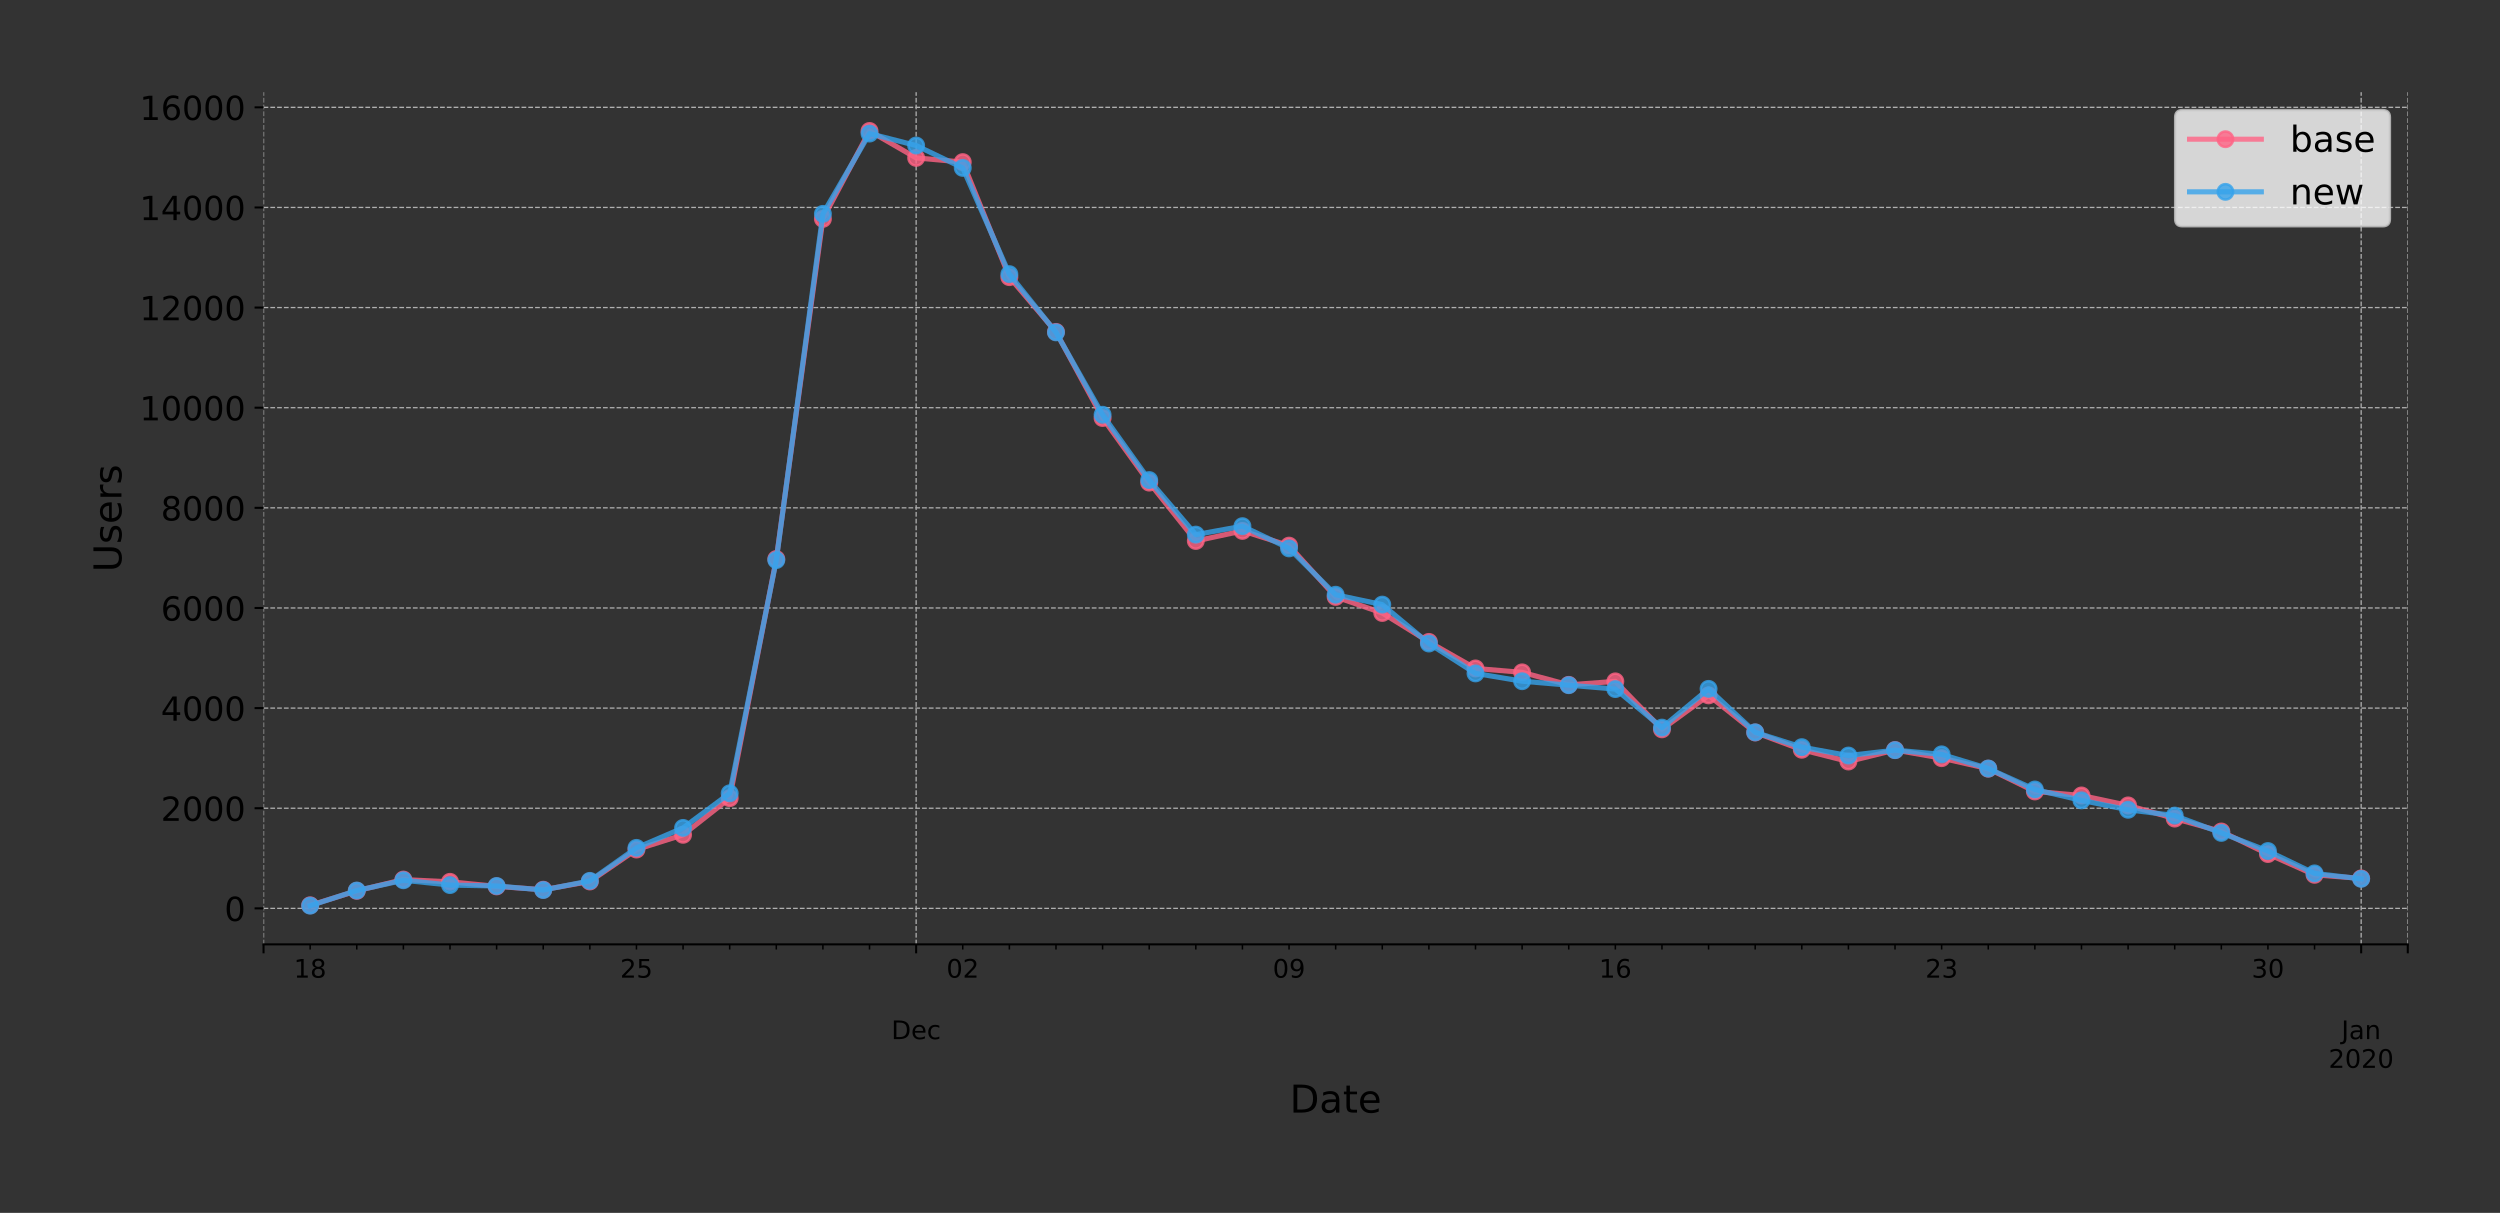 <?xml version="1.0" encoding="utf-8" standalone="no"?>
<!DOCTYPE svg PUBLIC "-//W3C//DTD SVG 1.1//EN"
  "http://www.w3.org/Graphics/SVG/1.1/DTD/svg11.dtd">
<!-- Created with matplotlib (https://matplotlib.org/) -->
<svg height="473.429pt" version="1.1" viewBox="0 0 975.873 473.429" width="975.873pt" xmlns="http://www.w3.org/2000/svg" xmlns:xlink="http://www.w3.org/1999/xlink">
 <rect x="0" y="0" width="975.873" height="473.429" fill="#333333" stroke="none"/>
 <defs>
  <style type="text/css">
*{stroke-linecap:butt;stroke-linejoin:round;}
  </style>
 </defs>
 <g id="figure_1">
  <g id="patch_1">
   <path d="M 0 473.429 
L 975.873 473.429 
L 975.873 0 
L 0 0 
z
" style="fill:none;"/>
  </g>
  <g id="axes_1">
   <g id="patch_2">
    <path d="M 102.873 368.64 
L 939.873 368.64 
L 939.873 36 
L 102.873 36 
z
" style="fill:none;"/>
   </g>
   <g id="matplotlib.axis_1">
    <g id="xtick_1">
     <g id="line2d_1">
      <path clip-path="url(#pee2d0040e1)" d="M 102.873 368.64 
L 102.873 36 
" style="fill:none;stroke:#b0b0b0;stroke-dasharray:1.85,0.8;stroke-dashoffset:0;stroke-width:0.5;"/>
     </g>
     <g id="line2d_2">
      <defs>
       <path d="M 0 0 
L 0 3.5 
" id="m2ffc78a6c5" style="stroke:#000000;stroke-width:0.8;"/>
      </defs>
      <g>
       <use style="stroke:#000000;stroke-width:0.8;" x="102.873" xlink:href="#m2ffc78a6c5" y="368.64"/>
      </g>
     </g>
    </g>
    <g id="xtick_2">
     <g id="line2d_3">
      <path clip-path="url(#pee2d0040e1)" d="M 357.613 368.64 
L 357.613 36 
" style="fill:none;stroke:#b0b0b0;stroke-dasharray:1.85,0.8;stroke-dashoffset:0;stroke-width:0.5;"/>
     </g>
     <g id="line2d_4">
      <g>
       <use style="stroke:#000000;stroke-width:0.8;" x="357.613" xlink:href="#m2ffc78a6c5" y="368.64"/>
      </g>
     </g>
     <g id="text_1">
      <!--  -->
      <g transform="translate(357.613 383.238)scale(0.1 -0.1)"/>
      <!--  -->
      <g transform="translate(357.613 394.436)scale(0.1 -0.1)"/>
      <!-- Dec -->
      <defs>
       <path d="M 19.672 64.797 
L 19.672 8.109 
L 31.594 8.109 
Q 46.688 8.109 53.688 14.938 
Q 60.688 21.781 60.688 36.531 
Q 60.688 51.172 53.688 57.984 
Q 46.688 64.797 31.594 64.797 
z
M 9.812 72.906 
L 30.078 72.906 
Q 51.266 72.906 61.172 64.094 
Q 71.094 55.281 71.094 36.531 
Q 71.094 17.672 61.125 8.828 
Q 51.172 0 30.078 0 
L 9.812 0 
z
" id="DejaVuSans-68"/>
       <path d="M 56.203 29.594 
L 56.203 25.203 
L 14.891 25.203 
Q 15.484 15.922 20.484 11.062 
Q 25.484 6.203 34.422 6.203 
Q 39.594 6.203 44.453 7.469 
Q 49.312 8.734 54.109 11.281 
L 54.109 2.781 
Q 49.266 0.734 44.188 -0.344 
Q 39.109 -1.422 33.891 -1.422 
Q 20.797 -1.422 13.156 6.188 
Q 5.516 13.812 5.516 26.812 
Q 5.516 40.234 12.766 48.109 
Q 20.016 56 32.328 56 
Q 43.359 56 49.781 48.891 
Q 56.203 41.797 56.203 29.594 
z
M 47.219 32.234 
Q 47.125 39.594 43.094 43.984 
Q 39.062 48.391 32.422 48.391 
Q 24.906 48.391 20.391 44.141 
Q 15.875 39.891 15.188 32.172 
z
" id="DejaVuSans-101"/>
       <path d="M 48.781 52.594 
L 48.781 44.188 
Q 44.969 46.297 41.141 47.344 
Q 37.312 48.391 33.406 48.391 
Q 24.656 48.391 19.812 42.844 
Q 14.984 37.312 14.984 27.297 
Q 14.984 17.281 19.812 11.734 
Q 24.656 6.203 33.406 6.203 
Q 37.312 6.203 41.141 7.25 
Q 44.969 8.297 48.781 10.406 
L 48.781 2.094 
Q 45.016 0.344 40.984 -0.531 
Q 36.969 -1.422 32.422 -1.422 
Q 20.062 -1.422 12.781 6.344 
Q 5.516 14.109 5.516 27.297 
Q 5.516 40.672 12.859 48.328 
Q 20.219 56 33.016 56 
Q 37.156 56 41.109 55.141 
Q 45.062 54.297 48.781 52.594 
z
" id="DejaVuSans-99"/>
      </defs>
      <g transform="translate(347.937 405.634)scale(0.1 -0.1)">
       <use xlink:href="#DejaVuSans-68"/>
       <use x="77.002" xlink:href="#DejaVuSans-101"/>
       <use x="138.525" xlink:href="#DejaVuSans-99"/>
      </g>
     </g>
    </g>
    <g id="xtick_3">
     <g id="line2d_5">
      <path clip-path="url(#pee2d0040e1)" d="M 921.678 368.64 
L 921.678 36 
" style="fill:none;stroke:#b0b0b0;stroke-dasharray:1.85,0.8;stroke-dashoffset:0;stroke-width:0.5;"/>
     </g>
     <g id="line2d_6">
      <g>
       <use style="stroke:#000000;stroke-width:0.8;" x="921.678" xlink:href="#m2ffc78a6c5" y="368.64"/>
      </g>
     </g>
     <g id="text_2">
      <!--  -->
      <g transform="translate(921.678 383.238)scale(0.1 -0.1)"/>
      <!--  -->
      <g transform="translate(921.678 394.436)scale(0.1 -0.1)"/>
      <!-- Jan -->
      <defs>
       <path d="M 9.812 72.906 
L 19.672 72.906 
L 19.672 5.078 
Q 19.672 -8.109 14.672 -14.062 
Q 9.672 -20.016 -1.422 -20.016 
L -5.172 -20.016 
L -5.172 -11.719 
L -2.094 -11.719 
Q 4.438 -11.719 7.125 -8.047 
Q 9.812 -4.391 9.812 5.078 
z
" id="DejaVuSans-74"/>
       <path d="M 34.281 27.484 
Q 23.391 27.484 19.188 25 
Q 14.984 22.516 14.984 16.5 
Q 14.984 11.719 18.141 8.906 
Q 21.297 6.109 26.703 6.109 
Q 34.188 6.109 38.703 11.406 
Q 43.219 16.703 43.219 25.484 
L 43.219 27.484 
z
M 52.203 31.203 
L 52.203 0 
L 43.219 0 
L 43.219 8.297 
Q 40.141 3.328 35.547 0.953 
Q 30.953 -1.422 24.312 -1.422 
Q 15.922 -1.422 10.953 3.297 
Q 6 8.016 6 15.922 
Q 6 25.141 12.172 29.828 
Q 18.359 34.516 30.609 34.516 
L 43.219 34.516 
L 43.219 35.406 
Q 43.219 41.609 39.141 45 
Q 35.062 48.391 27.688 48.391 
Q 23 48.391 18.547 47.266 
Q 14.109 46.141 10.016 43.891 
L 10.016 52.203 
Q 14.938 54.109 19.578 55.047 
Q 24.219 56 28.609 56 
Q 40.484 56 46.344 49.844 
Q 52.203 43.703 52.203 31.203 
z
" id="DejaVuSans-97"/>
       <path d="M 54.891 33.016 
L 54.891 0 
L 45.906 0 
L 45.906 32.719 
Q 45.906 40.484 42.875 44.328 
Q 39.844 48.188 33.797 48.188 
Q 26.516 48.188 22.312 43.547 
Q 18.109 38.922 18.109 30.906 
L 18.109 0 
L 9.078 0 
L 9.078 54.688 
L 18.109 54.688 
L 18.109 46.188 
Q 21.344 51.125 25.703 53.562 
Q 30.078 56 35.797 56 
Q 45.219 56 50.047 50.172 
Q 54.891 44.344 54.891 33.016 
z
" id="DejaVuSans-110"/>
      </defs>
      <g transform="translate(913.97 405.634)scale(0.1 -0.1)">
       <use xlink:href="#DejaVuSans-74"/>
       <use x="29.492" xlink:href="#DejaVuSans-97"/>
       <use x="90.771" xlink:href="#DejaVuSans-110"/>
      </g>
      <!-- 2020 -->
      <defs>
       <path d="M 19.188 8.297 
L 53.609 8.297 
L 53.609 0 
L 7.328 0 
L 7.328 8.297 
Q 12.938 14.109 22.625 23.891 
Q 32.328 33.688 34.812 36.531 
Q 39.547 41.844 41.422 45.531 
Q 43.312 49.219 43.312 52.781 
Q 43.312 58.594 39.234 62.25 
Q 35.156 65.922 28.609 65.922 
Q 23.969 65.922 18.812 64.312 
Q 13.672 62.703 7.812 59.422 
L 7.812 69.391 
Q 13.766 71.781 18.938 73 
Q 24.125 74.219 28.422 74.219 
Q 39.75 74.219 46.484 68.547 
Q 53.219 62.891 53.219 53.422 
Q 53.219 48.922 51.531 44.891 
Q 49.859 40.875 45.406 35.406 
Q 44.188 33.984 37.641 27.219 
Q 31.109 20.453 19.188 8.297 
z
" id="DejaVuSans-50"/>
       <path d="M 31.781 66.406 
Q 24.172 66.406 20.328 58.906 
Q 16.5 51.422 16.5 36.375 
Q 16.5 21.391 20.328 13.891 
Q 24.172 6.391 31.781 6.391 
Q 39.453 6.391 43.281 13.891 
Q 47.125 21.391 47.125 36.375 
Q 47.125 51.422 43.281 58.906 
Q 39.453 66.406 31.781 66.406 
z
M 31.781 74.219 
Q 44.047 74.219 50.516 64.516 
Q 56.984 54.828 56.984 36.375 
Q 56.984 17.969 50.516 8.266 
Q 44.047 -1.422 31.781 -1.422 
Q 19.531 -1.422 13.062 8.266 
Q 6.594 17.969 6.594 36.375 
Q 6.594 54.828 13.062 64.516 
Q 19.531 74.219 31.781 74.219 
z
" id="DejaVuSans-48"/>
      </defs>
      <g transform="translate(908.953 416.832)scale(0.1 -0.1)">
       <use xlink:href="#DejaVuSans-50"/>
       <use x="63.623" xlink:href="#DejaVuSans-48"/>
       <use x="127.246" xlink:href="#DejaVuSans-50"/>
       <use x="190.869" xlink:href="#DejaVuSans-48"/>
      </g>
     </g>
    </g>
    <g id="xtick_4">
     <g id="line2d_7">
      <path clip-path="url(#pee2d0040e1)" d="M 939.873 368.64 
L 939.873 36 
" style="fill:none;stroke:#b0b0b0;stroke-dasharray:1.85,0.8;stroke-dashoffset:0;stroke-width:0.5;"/>
     </g>
     <g id="line2d_8">
      <g>
       <use style="stroke:#000000;stroke-width:0.8;" x="939.873" xlink:href="#m2ffc78a6c5" y="368.64"/>
      </g>
     </g>
    </g>
    <g id="xtick_5">
     <g id="line2d_9">
      <defs>
       <path d="M 0 0 
L 0 2 
" id="me18c925497" style="stroke:#000000;stroke-width:0.6;"/>
      </defs>
      <g>
       <use style="stroke:#000000;stroke-width:0.6;" x="121.069" xlink:href="#me18c925497" y="368.64"/>
      </g>
     </g>
     <g id="text_3">
      <!-- 18 -->
      <defs>
       <path d="M 12.406 8.297 
L 28.516 8.297 
L 28.516 63.922 
L 10.984 60.406 
L 10.984 69.391 
L 28.422 72.906 
L 38.281 72.906 
L 38.281 8.297 
L 54.391 8.297 
L 54.391 0 
L 12.406 0 
z
" id="DejaVuSans-49"/>
       <path d="M 31.781 34.625 
Q 24.75 34.625 20.719 30.859 
Q 16.703 27.094 16.703 20.516 
Q 16.703 13.922 20.719 10.156 
Q 24.75 6.391 31.781 6.391 
Q 38.812 6.391 42.859 10.172 
Q 46.922 13.969 46.922 20.516 
Q 46.922 27.094 42.891 30.859 
Q 38.875 34.625 31.781 34.625 
z
M 21.922 38.812 
Q 15.578 40.375 12.031 44.719 
Q 8.5 49.078 8.5 55.328 
Q 8.5 64.062 14.719 69.141 
Q 20.953 74.219 31.781 74.219 
Q 42.672 74.219 48.875 69.141 
Q 55.078 64.062 55.078 55.328 
Q 55.078 49.078 51.531 44.719 
Q 48 40.375 41.703 38.812 
Q 48.828 37.156 52.797 32.312 
Q 56.781 27.484 56.781 20.516 
Q 56.781 9.906 50.312 4.234 
Q 43.844 -1.422 31.781 -1.422 
Q 19.734 -1.422 13.25 4.234 
Q 6.781 9.906 6.781 20.516 
Q 6.781 27.484 10.781 32.312 
Q 14.797 37.156 21.922 38.812 
z
M 18.312 54.391 
Q 18.312 48.734 21.844 45.562 
Q 25.391 42.391 31.781 42.391 
Q 38.141 42.391 41.719 45.562 
Q 45.312 48.734 45.312 54.391 
Q 45.312 60.062 41.719 63.234 
Q 38.141 66.406 31.781 66.406 
Q 25.391 66.406 21.844 63.234 
Q 18.312 60.062 18.312 54.391 
z
" id="DejaVuSans-56"/>
      </defs>
      <g transform="translate(114.707 381.638)scale(0.1 -0.1)">
       <use xlink:href="#DejaVuSans-49"/>
       <use x="63.623" xlink:href="#DejaVuSans-56"/>
      </g>
     </g>
    </g>
    <g id="xtick_6">
     <g id="line2d_10">
      <g>
       <use style="stroke:#000000;stroke-width:0.6;" x="139.265" xlink:href="#me18c925497" y="368.64"/>
      </g>
     </g>
    </g>
    <g id="xtick_7">
     <g id="line2d_11">
      <g>
       <use style="stroke:#000000;stroke-width:0.6;" x="157.46" xlink:href="#me18c925497" y="368.64"/>
      </g>
     </g>
    </g>
    <g id="xtick_8">
     <g id="line2d_12">
      <g>
       <use style="stroke:#000000;stroke-width:0.6;" x="175.656" xlink:href="#me18c925497" y="368.64"/>
      </g>
     </g>
    </g>
    <g id="xtick_9">
     <g id="line2d_13">
      <g>
       <use style="stroke:#000000;stroke-width:0.6;" x="193.852" xlink:href="#me18c925497" y="368.64"/>
      </g>
     </g>
    </g>
    <g id="xtick_10">
     <g id="line2d_14">
      <g>
       <use style="stroke:#000000;stroke-width:0.6;" x="212.047" xlink:href="#me18c925497" y="368.64"/>
      </g>
     </g>
    </g>
    <g id="xtick_11">
     <g id="line2d_15">
      <g>
       <use style="stroke:#000000;stroke-width:0.6;" x="230.243" xlink:href="#me18c925497" y="368.64"/>
      </g>
     </g>
    </g>
    <g id="xtick_12">
     <g id="line2d_16">
      <g>
       <use style="stroke:#000000;stroke-width:0.6;" x="248.439" xlink:href="#me18c925497" y="368.64"/>
      </g>
     </g>
     <g id="text_4">
      <!-- 25 -->
      <defs>
       <path d="M 10.797 72.906 
L 49.516 72.906 
L 49.516 64.594 
L 19.828 64.594 
L 19.828 46.734 
Q 21.969 47.469 24.109 47.828 
Q 26.266 48.188 28.422 48.188 
Q 40.625 48.188 47.75 41.5 
Q 54.891 34.812 54.891 23.391 
Q 54.891 11.625 47.562 5.094 
Q 40.234 -1.422 26.906 -1.422 
Q 22.312 -1.422 17.547 -0.641 
Q 12.797 0.141 7.719 1.703 
L 7.719 11.625 
Q 12.109 9.234 16.797 8.062 
Q 21.484 6.891 26.703 6.891 
Q 35.156 6.891 40.078 11.328 
Q 45.016 15.766 45.016 23.391 
Q 45.016 31 40.078 35.438 
Q 35.156 39.891 26.703 39.891 
Q 22.75 39.891 18.812 39.016 
Q 14.891 38.141 10.797 36.281 
z
" id="DejaVuSans-53"/>
      </defs>
      <g transform="translate(242.076 381.638)scale(0.1 -0.1)">
       <use xlink:href="#DejaVuSans-50"/>
       <use x="63.623" xlink:href="#DejaVuSans-53"/>
      </g>
     </g>
    </g>
    <g id="xtick_13">
     <g id="line2d_17">
      <g>
       <use style="stroke:#000000;stroke-width:0.6;" x="266.634" xlink:href="#me18c925497" y="368.64"/>
      </g>
     </g>
    </g>
    <g id="xtick_14">
     <g id="line2d_18">
      <g>
       <use style="stroke:#000000;stroke-width:0.6;" x="284.83" xlink:href="#me18c925497" y="368.64"/>
      </g>
     </g>
    </g>
    <g id="xtick_15">
     <g id="line2d_19">
      <g>
       <use style="stroke:#000000;stroke-width:0.6;" x="303.026" xlink:href="#me18c925497" y="368.64"/>
      </g>
     </g>
    </g>
    <g id="xtick_16">
     <g id="line2d_20">
      <g>
       <use style="stroke:#000000;stroke-width:0.6;" x="321.221" xlink:href="#me18c925497" y="368.64"/>
      </g>
     </g>
    </g>
    <g id="xtick_17">
     <g id="line2d_21">
      <g>
       <use style="stroke:#000000;stroke-width:0.6;" x="339.417" xlink:href="#me18c925497" y="368.64"/>
      </g>
     </g>
    </g>
    <g id="xtick_18">
     <g id="line2d_22">
      <g>
       <use style="stroke:#000000;stroke-width:0.6;" x="375.808" xlink:href="#me18c925497" y="368.64"/>
      </g>
     </g>
     <g id="text_5">
      <!-- 02 -->
      <g transform="translate(369.446 381.638)scale(0.1 -0.1)">
       <use xlink:href="#DejaVuSans-48"/>
       <use x="63.623" xlink:href="#DejaVuSans-50"/>
      </g>
     </g>
    </g>
    <g id="xtick_19">
     <g id="line2d_23">
      <g>
       <use style="stroke:#000000;stroke-width:0.6;" x="394.004" xlink:href="#me18c925497" y="368.64"/>
      </g>
     </g>
    </g>
    <g id="xtick_20">
     <g id="line2d_24">
      <g>
       <use style="stroke:#000000;stroke-width:0.6;" x="412.2" xlink:href="#me18c925497" y="368.64"/>
      </g>
     </g>
    </g>
    <g id="xtick_21">
     <g id="line2d_25">
      <g>
       <use style="stroke:#000000;stroke-width:0.6;" x="430.395" xlink:href="#me18c925497" y="368.64"/>
      </g>
     </g>
    </g>
    <g id="xtick_22">
     <g id="line2d_26">
      <g>
       <use style="stroke:#000000;stroke-width:0.6;" x="448.591" xlink:href="#me18c925497" y="368.64"/>
      </g>
     </g>
    </g>
    <g id="xtick_23">
     <g id="line2d_27">
      <g>
       <use style="stroke:#000000;stroke-width:0.6;" x="466.786" xlink:href="#me18c925497" y="368.64"/>
      </g>
     </g>
    </g>
    <g id="xtick_24">
     <g id="line2d_28">
      <g>
       <use style="stroke:#000000;stroke-width:0.6;" x="484.982" xlink:href="#me18c925497" y="368.64"/>
      </g>
     </g>
    </g>
    <g id="xtick_25">
     <g id="line2d_29">
      <g>
       <use style="stroke:#000000;stroke-width:0.6;" x="503.178" xlink:href="#me18c925497" y="368.64"/>
      </g>
     </g>
     <g id="text_6">
      <!-- 09 -->
      <defs>
       <path d="M 10.984 1.516 
L 10.984 10.5 
Q 14.703 8.734 18.5 7.812 
Q 22.312 6.891 25.984 6.891 
Q 35.75 6.891 40.891 13.453 
Q 46.047 20.016 46.781 33.406 
Q 43.953 29.203 39.594 26.953 
Q 35.25 24.703 29.984 24.703 
Q 19.047 24.703 12.672 31.312 
Q 6.297 37.938 6.297 49.422 
Q 6.297 60.641 12.938 67.422 
Q 19.578 74.219 30.609 74.219 
Q 43.266 74.219 49.922 64.516 
Q 56.594 54.828 56.594 36.375 
Q 56.594 19.141 48.406 8.859 
Q 40.234 -1.422 26.422 -1.422 
Q 22.703 -1.422 18.891 -0.688 
Q 15.094 0.047 10.984 1.516 
z
M 30.609 32.422 
Q 37.25 32.422 41.125 36.953 
Q 45.016 41.5 45.016 49.422 
Q 45.016 57.281 41.125 61.844 
Q 37.25 66.406 30.609 66.406 
Q 23.969 66.406 20.094 61.844 
Q 16.219 57.281 16.219 49.422 
Q 16.219 41.5 20.094 36.953 
Q 23.969 32.422 30.609 32.422 
z
" id="DejaVuSans-57"/>
      </defs>
      <g transform="translate(496.815 381.638)scale(0.1 -0.1)">
       <use xlink:href="#DejaVuSans-48"/>
       <use x="63.623" xlink:href="#DejaVuSans-57"/>
      </g>
     </g>
    </g>
    <g id="xtick_26">
     <g id="line2d_30">
      <g>
       <use style="stroke:#000000;stroke-width:0.6;" x="521.373" xlink:href="#me18c925497" y="368.64"/>
      </g>
     </g>
    </g>
    <g id="xtick_27">
     <g id="line2d_31">
      <g>
       <use style="stroke:#000000;stroke-width:0.6;" x="539.569" xlink:href="#me18c925497" y="368.64"/>
      </g>
     </g>
    </g>
    <g id="xtick_28">
     <g id="line2d_32">
      <g>
       <use style="stroke:#000000;stroke-width:0.6;" x="557.765" xlink:href="#me18c925497" y="368.64"/>
      </g>
     </g>
    </g>
    <g id="xtick_29">
     <g id="line2d_33">
      <g>
       <use style="stroke:#000000;stroke-width:0.6;" x="575.96" xlink:href="#me18c925497" y="368.64"/>
      </g>
     </g>
    </g>
    <g id="xtick_30">
     <g id="line2d_34">
      <g>
       <use style="stroke:#000000;stroke-width:0.6;" x="594.156" xlink:href="#me18c925497" y="368.64"/>
      </g>
     </g>
    </g>
    <g id="xtick_31">
     <g id="line2d_35">
      <g>
       <use style="stroke:#000000;stroke-width:0.6;" x="612.352" xlink:href="#me18c925497" y="368.64"/>
      </g>
     </g>
    </g>
    <g id="xtick_32">
     <g id="line2d_36">
      <g>
       <use style="stroke:#000000;stroke-width:0.6;" x="630.547" xlink:href="#me18c925497" y="368.64"/>
      </g>
     </g>
     <g id="text_7">
      <!-- 16 -->
      <defs>
       <path d="M 33.016 40.375 
Q 26.375 40.375 22.484 35.828 
Q 18.609 31.297 18.609 23.391 
Q 18.609 15.531 22.484 10.953 
Q 26.375 6.391 33.016 6.391 
Q 39.656 6.391 43.531 10.953 
Q 47.406 15.531 47.406 23.391 
Q 47.406 31.297 43.531 35.828 
Q 39.656 40.375 33.016 40.375 
z
M 52.594 71.297 
L 52.594 62.312 
Q 48.875 64.062 45.094 64.984 
Q 41.312 65.922 37.594 65.922 
Q 27.828 65.922 22.672 59.328 
Q 17.531 52.734 16.797 39.406 
Q 19.672 43.656 24.016 45.922 
Q 28.375 48.188 33.594 48.188 
Q 44.578 48.188 50.953 41.516 
Q 57.328 34.859 57.328 23.391 
Q 57.328 12.156 50.688 5.359 
Q 44.047 -1.422 33.016 -1.422 
Q 20.359 -1.422 13.672 8.266 
Q 6.984 17.969 6.984 36.375 
Q 6.984 53.656 15.188 63.938 
Q 23.391 74.219 37.203 74.219 
Q 40.922 74.219 44.703 73.484 
Q 48.484 72.75 52.594 71.297 
z
" id="DejaVuSans-54"/>
      </defs>
      <g transform="translate(624.185 381.638)scale(0.1 -0.1)">
       <use xlink:href="#DejaVuSans-49"/>
       <use x="63.623" xlink:href="#DejaVuSans-54"/>
      </g>
     </g>
    </g>
    <g id="xtick_33">
     <g id="line2d_37">
      <g>
       <use style="stroke:#000000;stroke-width:0.6;" x="648.743" xlink:href="#me18c925497" y="368.64"/>
      </g>
     </g>
    </g>
    <g id="xtick_34">
     <g id="line2d_38">
      <g>
       <use style="stroke:#000000;stroke-width:0.6;" x="666.939" xlink:href="#me18c925497" y="368.64"/>
      </g>
     </g>
    </g>
    <g id="xtick_35">
     <g id="line2d_39">
      <g>
       <use style="stroke:#000000;stroke-width:0.6;" x="685.134" xlink:href="#me18c925497" y="368.64"/>
      </g>
     </g>
    </g>
    <g id="xtick_36">
     <g id="line2d_40">
      <g>
       <use style="stroke:#000000;stroke-width:0.6;" x="703.33" xlink:href="#me18c925497" y="368.64"/>
      </g>
     </g>
    </g>
    <g id="xtick_37">
     <g id="line2d_41">
      <g>
       <use style="stroke:#000000;stroke-width:0.6;" x="721.526" xlink:href="#me18c925497" y="368.64"/>
      </g>
     </g>
    </g>
    <g id="xtick_38">
     <g id="line2d_42">
      <g>
       <use style="stroke:#000000;stroke-width:0.6;" x="739.721" xlink:href="#me18c925497" y="368.64"/>
      </g>
     </g>
    </g>
    <g id="xtick_39">
     <g id="line2d_43">
      <g>
       <use style="stroke:#000000;stroke-width:0.6;" x="757.917" xlink:href="#me18c925497" y="368.64"/>
      </g>
     </g>
     <g id="text_8">
      <!-- 23 -->
      <defs>
       <path d="M 40.578 39.312 
Q 47.656 37.797 51.625 33 
Q 55.609 28.219 55.609 21.188 
Q 55.609 10.406 48.188 4.484 
Q 40.766 -1.422 27.094 -1.422 
Q 22.516 -1.422 17.656 -0.516 
Q 12.797 0.391 7.625 2.203 
L 7.625 11.719 
Q 11.719 9.328 16.594 8.109 
Q 21.484 6.891 26.812 6.891 
Q 36.078 6.891 40.938 10.547 
Q 45.797 14.203 45.797 21.188 
Q 45.797 27.641 41.281 31.266 
Q 36.766 34.906 28.719 34.906 
L 20.219 34.906 
L 20.219 43.016 
L 29.109 43.016 
Q 36.375 43.016 40.234 45.922 
Q 44.094 48.828 44.094 54.297 
Q 44.094 59.906 40.109 62.906 
Q 36.141 65.922 28.719 65.922 
Q 24.656 65.922 20.016 65.031 
Q 15.375 64.156 9.812 62.312 
L 9.812 71.094 
Q 15.438 72.656 20.344 73.438 
Q 25.25 74.219 29.594 74.219 
Q 40.828 74.219 47.359 69.109 
Q 53.906 64.016 53.906 55.328 
Q 53.906 49.266 50.438 45.094 
Q 46.969 40.922 40.578 39.312 
z
" id="DejaVuSans-51"/>
      </defs>
      <g transform="translate(751.554 381.638)scale(0.1 -0.1)">
       <use xlink:href="#DejaVuSans-50"/>
       <use x="63.623" xlink:href="#DejaVuSans-51"/>
      </g>
     </g>
    </g>
    <g id="xtick_40">
     <g id="line2d_44">
      <g>
       <use style="stroke:#000000;stroke-width:0.6;" x="776.113" xlink:href="#me18c925497" y="368.64"/>
      </g>
     </g>
    </g>
    <g id="xtick_41">
     <g id="line2d_45">
      <g>
       <use style="stroke:#000000;stroke-width:0.6;" x="794.308" xlink:href="#me18c925497" y="368.64"/>
      </g>
     </g>
    </g>
    <g id="xtick_42">
     <g id="line2d_46">
      <g>
       <use style="stroke:#000000;stroke-width:0.6;" x="812.504" xlink:href="#me18c925497" y="368.64"/>
      </g>
     </g>
    </g>
    <g id="xtick_43">
     <g id="line2d_47">
      <g>
       <use style="stroke:#000000;stroke-width:0.6;" x="830.7" xlink:href="#me18c925497" y="368.64"/>
      </g>
     </g>
    </g>
    <g id="xtick_44">
     <g id="line2d_48">
      <g>
       <use style="stroke:#000000;stroke-width:0.6;" x="848.895" xlink:href="#me18c925497" y="368.64"/>
      </g>
     </g>
    </g>
    <g id="xtick_45">
     <g id="line2d_49">
      <g>
       <use style="stroke:#000000;stroke-width:0.6;" x="867.091" xlink:href="#me18c925497" y="368.64"/>
      </g>
     </g>
    </g>
    <g id="xtick_46">
     <g id="line2d_50">
      <g>
       <use style="stroke:#000000;stroke-width:0.6;" x="885.286" xlink:href="#me18c925497" y="368.64"/>
      </g>
     </g>
     <g id="text_9">
      <!-- 30 -->
      <g transform="translate(878.924 381.638)scale(0.1 -0.1)">
       <use xlink:href="#DejaVuSans-51"/>
       <use x="63.623" xlink:href="#DejaVuSans-48"/>
      </g>
     </g>
    </g>
    <g id="xtick_47">
     <g id="line2d_51">
      <g>
       <use style="stroke:#000000;stroke-width:0.6;" x="903.482" xlink:href="#me18c925497" y="368.64"/>
      </g>
     </g>
    </g>
    <g id="text_10">
     <!-- Date -->
     <defs>
      <path d="M 18.312 70.219 
L 18.312 54.688 
L 36.812 54.688 
L 36.812 47.703 
L 18.312 47.703 
L 18.312 18.016 
Q 18.312 11.328 20.141 9.422 
Q 21.969 7.516 27.594 7.516 
L 36.812 7.516 
L 36.812 0 
L 27.594 0 
Q 17.188 0 13.234 3.875 
Q 9.281 7.766 9.281 18.016 
L 9.281 47.703 
L 2.688 47.703 
L 2.688 54.688 
L 9.281 54.688 
L 9.281 70.219 
z
" id="DejaVuSans-116"/>
     </defs>
     <g transform="translate(503.447 434.309)scale(0.15 -0.15)">
      <use xlink:href="#DejaVuSans-68"/>
      <use x="77.002" xlink:href="#DejaVuSans-97"/>
      <use x="138.281" xlink:href="#DejaVuSans-116"/>
      <use x="177.49" xlink:href="#DejaVuSans-101"/>
     </g>
    </g>
   </g>
   <g id="matplotlib.axis_2">
    <g id="ytick_1">
     <g id="line2d_52">
      <path clip-path="url(#pee2d0040e1)" d="M 102.873 354.575 
L 939.873 354.575 
" style="fill:none;stroke:#b0b0b0;stroke-dasharray:1.85,0.8;stroke-dashoffset:0;stroke-width:0.5;"/>
     </g>
     <g id="line2d_53">
      <defs>
       <path d="M 0 0 
L -3.5 0 
" id="m5c0263be7e" style="stroke:#000000;stroke-width:0.8;"/>
      </defs>
      <g>
       <use style="stroke:#000000;stroke-width:0.8;" x="102.873" xlink:href="#m5c0263be7e" y="354.575"/>
      </g>
     </g>
     <g id="text_11">
      <!-- 0 -->
      <g transform="translate(87.602 359.514)scale(0.13 -0.13)">
       <use xlink:href="#DejaVuSans-48"/>
      </g>
     </g>
    </g>
    <g id="ytick_2">
     <g id="line2d_54">
      <path clip-path="url(#pee2d0040e1)" d="M 102.873 315.49 
L 939.873 315.49 
" style="fill:none;stroke:#b0b0b0;stroke-dasharray:1.85,0.8;stroke-dashoffset:0;stroke-width:0.5;"/>
     </g>
     <g id="line2d_55">
      <g>
       <use style="stroke:#000000;stroke-width:0.8;" x="102.873" xlink:href="#m5c0263be7e" y="315.49"/>
      </g>
     </g>
     <g id="text_12">
      <!-- 2000 -->
      <g transform="translate(62.788 320.429)scale(0.13 -0.13)">
       <use xlink:href="#DejaVuSans-50"/>
       <use x="63.623" xlink:href="#DejaVuSans-48"/>
       <use x="127.246" xlink:href="#DejaVuSans-48"/>
       <use x="190.869" xlink:href="#DejaVuSans-48"/>
      </g>
     </g>
    </g>
    <g id="ytick_3">
     <g id="line2d_56">
      <path clip-path="url(#pee2d0040e1)" d="M 102.873 276.405 
L 939.873 276.405 
" style="fill:none;stroke:#b0b0b0;stroke-dasharray:1.85,0.8;stroke-dashoffset:0;stroke-width:0.5;"/>
     </g>
     <g id="line2d_57">
      <g>
       <use style="stroke:#000000;stroke-width:0.8;" x="102.873" xlink:href="#m5c0263be7e" y="276.405"/>
      </g>
     </g>
     <g id="text_13">
      <!-- 4000 -->
      <defs>
       <path d="M 37.797 64.312 
L 12.891 25.391 
L 37.797 25.391 
z
M 35.203 72.906 
L 47.609 72.906 
L 47.609 25.391 
L 58.016 25.391 
L 58.016 17.188 
L 47.609 17.188 
L 47.609 0 
L 37.797 0 
L 37.797 17.188 
L 4.891 17.188 
L 4.891 26.703 
z
" id="DejaVuSans-52"/>
      </defs>
      <g transform="translate(62.788 281.344)scale(0.13 -0.13)">
       <use xlink:href="#DejaVuSans-52"/>
       <use x="63.623" xlink:href="#DejaVuSans-48"/>
       <use x="127.246" xlink:href="#DejaVuSans-48"/>
       <use x="190.869" xlink:href="#DejaVuSans-48"/>
      </g>
     </g>
    </g>
    <g id="ytick_4">
     <g id="line2d_58">
      <path clip-path="url(#pee2d0040e1)" d="M 102.873 237.321 
L 939.873 237.321 
" style="fill:none;stroke:#b0b0b0;stroke-dasharray:1.85,0.8;stroke-dashoffset:0;stroke-width:0.5;"/>
     </g>
     <g id="line2d_59">
      <g>
       <use style="stroke:#000000;stroke-width:0.8;" x="102.873" xlink:href="#m5c0263be7e" y="237.321"/>
      </g>
     </g>
     <g id="text_14">
      <!-- 6000 -->
      <g transform="translate(62.788 242.26)scale(0.13 -0.13)">
       <use xlink:href="#DejaVuSans-54"/>
       <use x="63.623" xlink:href="#DejaVuSans-48"/>
       <use x="127.246" xlink:href="#DejaVuSans-48"/>
       <use x="190.869" xlink:href="#DejaVuSans-48"/>
      </g>
     </g>
    </g>
    <g id="ytick_5">
     <g id="line2d_60">
      <path clip-path="url(#pee2d0040e1)" d="M 102.873 198.236 
L 939.873 198.236 
" style="fill:none;stroke:#b0b0b0;stroke-dasharray:1.85,0.8;stroke-dashoffset:0;stroke-width:0.5;"/>
     </g>
     <g id="line2d_61">
      <g>
       <use style="stroke:#000000;stroke-width:0.8;" x="102.873" xlink:href="#m5c0263be7e" y="198.236"/>
      </g>
     </g>
     <g id="text_15">
      <!-- 8000 -->
      <g transform="translate(62.788 203.175)scale(0.13 -0.13)">
       <use xlink:href="#DejaVuSans-56"/>
       <use x="63.623" xlink:href="#DejaVuSans-48"/>
       <use x="127.246" xlink:href="#DejaVuSans-48"/>
       <use x="190.869" xlink:href="#DejaVuSans-48"/>
      </g>
     </g>
    </g>
    <g id="ytick_6">
     <g id="line2d_62">
      <path clip-path="url(#pee2d0040e1)" d="M 102.873 159.151 
L 939.873 159.151 
" style="fill:none;stroke:#b0b0b0;stroke-dasharray:1.85,0.8;stroke-dashoffset:0;stroke-width:0.5;"/>
     </g>
     <g id="line2d_63">
      <g>
       <use style="stroke:#000000;stroke-width:0.8;" x="102.873" xlink:href="#m5c0263be7e" y="159.151"/>
      </g>
     </g>
     <g id="text_16">
      <!-- 10000 -->
      <g transform="translate(54.517 164.09)scale(0.13 -0.13)">
       <use xlink:href="#DejaVuSans-49"/>
       <use x="63.623" xlink:href="#DejaVuSans-48"/>
       <use x="127.246" xlink:href="#DejaVuSans-48"/>
       <use x="190.869" xlink:href="#DejaVuSans-48"/>
       <use x="254.492" xlink:href="#DejaVuSans-48"/>
      </g>
     </g>
    </g>
    <g id="ytick_7">
     <g id="line2d_64">
      <path clip-path="url(#pee2d0040e1)" d="M 102.873 120.066 
L 939.873 120.066 
" style="fill:none;stroke:#b0b0b0;stroke-dasharray:1.85,0.8;stroke-dashoffset:0;stroke-width:0.5;"/>
     </g>
     <g id="line2d_65">
      <g>
       <use style="stroke:#000000;stroke-width:0.8;" x="102.873" xlink:href="#m5c0263be7e" y="120.066"/>
      </g>
     </g>
     <g id="text_17">
      <!-- 12000 -->
      <g transform="translate(54.517 125.005)scale(0.13 -0.13)">
       <use xlink:href="#DejaVuSans-49"/>
       <use x="63.623" xlink:href="#DejaVuSans-50"/>
       <use x="127.246" xlink:href="#DejaVuSans-48"/>
       <use x="190.869" xlink:href="#DejaVuSans-48"/>
       <use x="254.492" xlink:href="#DejaVuSans-48"/>
      </g>
     </g>
    </g>
    <g id="ytick_8">
     <g id="line2d_66">
      <path clip-path="url(#pee2d0040e1)" d="M 102.873 80.981 
L 939.873 80.981 
" style="fill:none;stroke:#b0b0b0;stroke-dasharray:1.85,0.8;stroke-dashoffset:0;stroke-width:0.5;"/>
     </g>
     <g id="line2d_67">
      <g>
       <use style="stroke:#000000;stroke-width:0.8;" x="102.873" xlink:href="#m5c0263be7e" y="80.981"/>
      </g>
     </g>
     <g id="text_18">
      <!-- 14000 -->
      <g transform="translate(54.517 85.92)scale(0.13 -0.13)">
       <use xlink:href="#DejaVuSans-49"/>
       <use x="63.623" xlink:href="#DejaVuSans-52"/>
       <use x="127.246" xlink:href="#DejaVuSans-48"/>
       <use x="190.869" xlink:href="#DejaVuSans-48"/>
       <use x="254.492" xlink:href="#DejaVuSans-48"/>
      </g>
     </g>
    </g>
    <g id="ytick_9">
     <g id="line2d_68">
      <path clip-path="url(#pee2d0040e1)" d="M 102.873 41.896 
L 939.873 41.896 
" style="fill:none;stroke:#b0b0b0;stroke-dasharray:1.85,0.8;stroke-dashoffset:0;stroke-width:0.5;"/>
     </g>
     <g id="line2d_69">
      <g>
       <use style="stroke:#000000;stroke-width:0.8;" x="102.873" xlink:href="#m5c0263be7e" y="41.896"/>
      </g>
     </g>
     <g id="text_19">
      <!-- 16000 -->
      <g transform="translate(54.517 46.835)scale(0.13 -0.13)">
       <use xlink:href="#DejaVuSans-49"/>
       <use x="63.623" xlink:href="#DejaVuSans-54"/>
       <use x="127.246" xlink:href="#DejaVuSans-48"/>
       <use x="190.869" xlink:href="#DejaVuSans-48"/>
       <use x="254.492" xlink:href="#DejaVuSans-48"/>
      </g>
     </g>
    </g>
    <g id="text_20">
     <!-- Users -->
     <defs>
      <path d="M 8.688 72.906 
L 18.609 72.906 
L 18.609 28.609 
Q 18.609 16.891 22.844 11.734 
Q 27.094 6.594 36.625 6.594 
Q 46.094 6.594 50.344 11.734 
Q 54.594 16.891 54.594 28.609 
L 54.594 72.906 
L 64.5 72.906 
L 64.5 27.391 
Q 64.5 13.141 57.438 5.859 
Q 50.391 -1.422 36.625 -1.422 
Q 22.797 -1.422 15.734 5.859 
Q 8.688 13.141 8.688 27.391 
z
" id="DejaVuSans-85"/>
      <path d="M 44.281 53.078 
L 44.281 44.578 
Q 40.484 46.531 36.375 47.5 
Q 32.281 48.484 27.875 48.484 
Q 21.188 48.484 17.844 46.438 
Q 14.5 44.391 14.5 40.281 
Q 14.5 37.156 16.891 35.375 
Q 19.281 33.594 26.516 31.984 
L 29.594 31.297 
Q 39.156 29.25 43.188 25.516 
Q 47.219 21.781 47.219 15.094 
Q 47.219 7.469 41.188 3.016 
Q 35.156 -1.422 24.609 -1.422 
Q 20.219 -1.422 15.453 -0.562 
Q 10.688 0.297 5.422 2 
L 5.422 11.281 
Q 10.406 8.688 15.234 7.391 
Q 20.062 6.109 24.812 6.109 
Q 31.156 6.109 34.562 8.281 
Q 37.984 10.453 37.984 14.406 
Q 37.984 18.062 35.516 20.016 
Q 33.062 21.969 24.703 23.781 
L 21.578 24.516 
Q 13.234 26.266 9.516 29.906 
Q 5.812 33.547 5.812 39.891 
Q 5.812 47.609 11.281 51.797 
Q 16.75 56 26.812 56 
Q 31.781 56 36.172 55.266 
Q 40.578 54.547 44.281 53.078 
z
" id="DejaVuSans-115"/>
      <path d="M 41.109 46.297 
Q 39.594 47.172 37.812 47.578 
Q 36.031 48 33.891 48 
Q 26.266 48 22.188 43.047 
Q 18.109 38.094 18.109 28.812 
L 18.109 0 
L 9.078 0 
L 9.078 54.688 
L 18.109 54.688 
L 18.109 46.188 
Q 20.953 51.172 25.484 53.578 
Q 30.031 56 36.531 56 
Q 37.453 56 38.578 55.875 
Q 39.703 55.766 41.062 55.516 
z
" id="DejaVuSans-114"/>
     </defs>
     <g transform="translate(47.398 223.321)rotate(-90)scale(0.15 -0.15)">
      <use xlink:href="#DejaVuSans-85"/>
      <use x="73.193" xlink:href="#DejaVuSans-115"/>
      <use x="125.293" xlink:href="#DejaVuSans-101"/>
      <use x="186.816" xlink:href="#DejaVuSans-114"/>
      <use x="227.93" xlink:href="#DejaVuSans-115"/>
     </g>
    </g>
   </g>
   <g id="line2d_70">
    <path clip-path="url(#pee2d0040e1)" d="M 121.069 353.383 
L 139.265 347.735 
L 157.46 343.338 
L 175.656 344.218 
L 193.852 345.996 
L 212.047 347.305 
L 230.243 344.081 
L 248.439 331.613 
L 266.634 325.867 
L 284.83 311.562 
L 303.026 218.208 
L 321.221 85.437 
L 339.417 51.12 
L 357.613 61.634 
L 375.808 63.275 
L 394.004 108.184 
L 412.2 129.563 
L 430.395 163.176 
L 448.591 188.386 
L 466.786 211.173 
L 484.982 207.245 
L 503.178 212.99 
L 521.373 233.002 
L 539.569 239.275 
L 557.765 250.57 
L 575.96 260.928 
L 594.156 262.452 
L 612.352 267.338 
L 630.547 265.97 
L 648.743 284.691 
L 666.939 271.442 
L 685.134 285.923 
L 703.33 292.665 
L 721.526 297.257 
L 739.721 292.782 
L 757.917 295.948 
L 776.113 300.052 
L 794.308 308.944 
L 812.504 310.507 
L 830.7 314.396 
L 848.895 319.536 
L 867.091 324.578 
L 885.286 333.372 
L 903.482 341.482 
L 921.678 342.889 
" style="fill:none;stroke:#ff6384;stroke-linecap:square;stroke-opacity:0.8;stroke-width:2;"/>
    <defs>
     <path d="M 0 3 
C 0.796 3 1.559 2.684 2.121 2.121 
C 2.684 1.559 3 0.796 3 0 
C 3 -0.796 2.684 -1.559 2.121 -2.121 
C 1.559 -2.684 0.796 -3 0 -3 
C -0.796 -3 -1.559 -2.684 -2.121 -2.121 
C -2.684 -1.559 -3 -0.796 -3 0 
C -3 0.796 -2.684 1.559 -2.121 2.121 
C -1.559 2.684 -0.796 3 0 3 
z
" id="m64b0701665" style="stroke:#ff6384;stroke-opacity:0.8;"/>
    </defs>
    <g clip-path="url(#pee2d0040e1)">
     <use style="fill:#ff6384;fill-opacity:0.8;stroke:#ff6384;stroke-opacity:0.8;" x="121.069" xlink:href="#m64b0701665" y="353.383"/>
     <use style="fill:#ff6384;fill-opacity:0.8;stroke:#ff6384;stroke-opacity:0.8;" x="139.265" xlink:href="#m64b0701665" y="347.735"/>
     <use style="fill:#ff6384;fill-opacity:0.8;stroke:#ff6384;stroke-opacity:0.8;" x="157.46" xlink:href="#m64b0701665" y="343.338"/>
     <use style="fill:#ff6384;fill-opacity:0.8;stroke:#ff6384;stroke-opacity:0.8;" x="175.656" xlink:href="#m64b0701665" y="344.218"/>
     <use style="fill:#ff6384;fill-opacity:0.8;stroke:#ff6384;stroke-opacity:0.8;" x="193.852" xlink:href="#m64b0701665" y="345.996"/>
     <use style="fill:#ff6384;fill-opacity:0.8;stroke:#ff6384;stroke-opacity:0.8;" x="212.047" xlink:href="#m64b0701665" y="347.305"/>
     <use style="fill:#ff6384;fill-opacity:0.8;stroke:#ff6384;stroke-opacity:0.8;" x="230.243" xlink:href="#m64b0701665" y="344.081"/>
     <use style="fill:#ff6384;fill-opacity:0.8;stroke:#ff6384;stroke-opacity:0.8;" x="248.439" xlink:href="#m64b0701665" y="331.613"/>
     <use style="fill:#ff6384;fill-opacity:0.8;stroke:#ff6384;stroke-opacity:0.8;" x="266.634" xlink:href="#m64b0701665" y="325.867"/>
     <use style="fill:#ff6384;fill-opacity:0.8;stroke:#ff6384;stroke-opacity:0.8;" x="284.83" xlink:href="#m64b0701665" y="311.562"/>
     <use style="fill:#ff6384;fill-opacity:0.8;stroke:#ff6384;stroke-opacity:0.8;" x="303.026" xlink:href="#m64b0701665" y="218.208"/>
     <use style="fill:#ff6384;fill-opacity:0.8;stroke:#ff6384;stroke-opacity:0.8;" x="321.221" xlink:href="#m64b0701665" y="85.437"/>
     <use style="fill:#ff6384;fill-opacity:0.8;stroke:#ff6384;stroke-opacity:0.8;" x="339.417" xlink:href="#m64b0701665" y="51.12"/>
     <use style="fill:#ff6384;fill-opacity:0.8;stroke:#ff6384;stroke-opacity:0.8;" x="357.613" xlink:href="#m64b0701665" y="61.634"/>
     <use style="fill:#ff6384;fill-opacity:0.8;stroke:#ff6384;stroke-opacity:0.8;" x="375.808" xlink:href="#m64b0701665" y="63.275"/>
     <use style="fill:#ff6384;fill-opacity:0.8;stroke:#ff6384;stroke-opacity:0.8;" x="394.004" xlink:href="#m64b0701665" y="108.184"/>
     <use style="fill:#ff6384;fill-opacity:0.8;stroke:#ff6384;stroke-opacity:0.8;" x="412.2" xlink:href="#m64b0701665" y="129.563"/>
     <use style="fill:#ff6384;fill-opacity:0.8;stroke:#ff6384;stroke-opacity:0.8;" x="430.395" xlink:href="#m64b0701665" y="163.176"/>
     <use style="fill:#ff6384;fill-opacity:0.8;stroke:#ff6384;stroke-opacity:0.8;" x="448.591" xlink:href="#m64b0701665" y="188.386"/>
     <use style="fill:#ff6384;fill-opacity:0.8;stroke:#ff6384;stroke-opacity:0.8;" x="466.786" xlink:href="#m64b0701665" y="211.173"/>
     <use style="fill:#ff6384;fill-opacity:0.8;stroke:#ff6384;stroke-opacity:0.8;" x="484.982" xlink:href="#m64b0701665" y="207.245"/>
     <use style="fill:#ff6384;fill-opacity:0.8;stroke:#ff6384;stroke-opacity:0.8;" x="503.178" xlink:href="#m64b0701665" y="212.99"/>
     <use style="fill:#ff6384;fill-opacity:0.8;stroke:#ff6384;stroke-opacity:0.8;" x="521.373" xlink:href="#m64b0701665" y="233.002"/>
     <use style="fill:#ff6384;fill-opacity:0.8;stroke:#ff6384;stroke-opacity:0.8;" x="539.569" xlink:href="#m64b0701665" y="239.275"/>
     <use style="fill:#ff6384;fill-opacity:0.8;stroke:#ff6384;stroke-opacity:0.8;" x="557.765" xlink:href="#m64b0701665" y="250.57"/>
     <use style="fill:#ff6384;fill-opacity:0.8;stroke:#ff6384;stroke-opacity:0.8;" x="575.96" xlink:href="#m64b0701665" y="260.928"/>
     <use style="fill:#ff6384;fill-opacity:0.8;stroke:#ff6384;stroke-opacity:0.8;" x="594.156" xlink:href="#m64b0701665" y="262.452"/>
     <use style="fill:#ff6384;fill-opacity:0.8;stroke:#ff6384;stroke-opacity:0.8;" x="612.352" xlink:href="#m64b0701665" y="267.338"/>
     <use style="fill:#ff6384;fill-opacity:0.8;stroke:#ff6384;stroke-opacity:0.8;" x="630.547" xlink:href="#m64b0701665" y="265.97"/>
     <use style="fill:#ff6384;fill-opacity:0.8;stroke:#ff6384;stroke-opacity:0.8;" x="648.743" xlink:href="#m64b0701665" y="284.691"/>
     <use style="fill:#ff6384;fill-opacity:0.8;stroke:#ff6384;stroke-opacity:0.8;" x="666.939" xlink:href="#m64b0701665" y="271.442"/>
     <use style="fill:#ff6384;fill-opacity:0.8;stroke:#ff6384;stroke-opacity:0.8;" x="685.134" xlink:href="#m64b0701665" y="285.923"/>
     <use style="fill:#ff6384;fill-opacity:0.8;stroke:#ff6384;stroke-opacity:0.8;" x="703.33" xlink:href="#m64b0701665" y="292.665"/>
     <use style="fill:#ff6384;fill-opacity:0.8;stroke:#ff6384;stroke-opacity:0.8;" x="721.526" xlink:href="#m64b0701665" y="297.257"/>
     <use style="fill:#ff6384;fill-opacity:0.8;stroke:#ff6384;stroke-opacity:0.8;" x="739.721" xlink:href="#m64b0701665" y="292.782"/>
     <use style="fill:#ff6384;fill-opacity:0.8;stroke:#ff6384;stroke-opacity:0.8;" x="757.917" xlink:href="#m64b0701665" y="295.948"/>
     <use style="fill:#ff6384;fill-opacity:0.8;stroke:#ff6384;stroke-opacity:0.8;" x="776.113" xlink:href="#m64b0701665" y="300.052"/>
     <use style="fill:#ff6384;fill-opacity:0.8;stroke:#ff6384;stroke-opacity:0.8;" x="794.308" xlink:href="#m64b0701665" y="308.944"/>
     <use style="fill:#ff6384;fill-opacity:0.8;stroke:#ff6384;stroke-opacity:0.8;" x="812.504" xlink:href="#m64b0701665" y="310.507"/>
     <use style="fill:#ff6384;fill-opacity:0.8;stroke:#ff6384;stroke-opacity:0.8;" x="830.7" xlink:href="#m64b0701665" y="314.396"/>
     <use style="fill:#ff6384;fill-opacity:0.8;stroke:#ff6384;stroke-opacity:0.8;" x="848.895" xlink:href="#m64b0701665" y="319.536"/>
     <use style="fill:#ff6384;fill-opacity:0.8;stroke:#ff6384;stroke-opacity:0.8;" x="867.091" xlink:href="#m64b0701665" y="324.578"/>
     <use style="fill:#ff6384;fill-opacity:0.8;stroke:#ff6384;stroke-opacity:0.8;" x="885.286" xlink:href="#m64b0701665" y="333.372"/>
     <use style="fill:#ff6384;fill-opacity:0.8;stroke:#ff6384;stroke-opacity:0.8;" x="903.482" xlink:href="#m64b0701665" y="341.482"/>
     <use style="fill:#ff6384;fill-opacity:0.8;stroke:#ff6384;stroke-opacity:0.8;" x="921.678" xlink:href="#m64b0701665" y="342.889"/>
    </g>
   </g>
   <g id="line2d_71">
    <path clip-path="url(#pee2d0040e1)" d="M 121.069 353.52 
L 139.265 347.618 
L 157.46 343.612 
L 175.656 345.488 
L 193.852 345.84 
L 212.047 347.423 
L 230.243 343.846 
L 248.439 330.968 
L 266.634 323.171 
L 284.83 309.667 
L 303.026 218.638 
L 321.221 83.482 
L 339.417 52.136 
L 357.613 56.807 
L 375.808 65.542 
L 394.004 107.011 
L 412.2 129.739 
L 430.395 161.906 
L 448.591 187.39 
L 466.786 208.691 
L 484.982 205.388 
L 503.178 214.065 
L 521.373 232.161 
L 539.569 236.011 
L 557.765 251.196 
L 575.96 262.863 
L 594.156 265.911 
L 612.352 267.455 
L 630.547 268.979 
L 648.743 284.027 
L 666.939 268.901 
L 685.134 285.864 
L 703.33 291.649 
L 721.526 294.932 
L 739.721 292.821 
L 757.917 294.463 
L 776.113 299.993 
L 794.308 308.181 
L 812.504 312.422 
L 830.7 316.096 
L 848.895 318.363 
L 867.091 325.125 
L 885.286 332.199 
L 903.482 340.935 
L 921.678 343.065 
" style="fill:none;stroke:#36a2eb;stroke-linecap:square;stroke-opacity:0.8;stroke-width:2;"/>
    <defs>
     <path d="M 0 3 
C 0.796 3 1.559 2.684 2.121 2.121 
C 2.684 1.559 3 0.796 3 0 
C 3 -0.796 2.684 -1.559 2.121 -2.121 
C 1.559 -2.684 0.796 -3 0 -3 
C -0.796 -3 -1.559 -2.684 -2.121 -2.121 
C -2.684 -1.559 -3 -0.796 -3 0 
C -3 0.796 -2.684 1.559 -2.121 2.121 
C -1.559 2.684 -0.796 3 0 3 
z
" id="mb4a0bc4596" style="stroke:#36a2eb;stroke-opacity:0.8;"/>
    </defs>
    <g clip-path="url(#pee2d0040e1)">
     <use style="fill:#36a2eb;fill-opacity:0.8;stroke:#36a2eb;stroke-opacity:0.8;" x="121.069" xlink:href="#mb4a0bc4596" y="353.52"/>
     <use style="fill:#36a2eb;fill-opacity:0.8;stroke:#36a2eb;stroke-opacity:0.8;" x="139.265" xlink:href="#mb4a0bc4596" y="347.618"/>
     <use style="fill:#36a2eb;fill-opacity:0.8;stroke:#36a2eb;stroke-opacity:0.8;" x="157.46" xlink:href="#mb4a0bc4596" y="343.612"/>
     <use style="fill:#36a2eb;fill-opacity:0.8;stroke:#36a2eb;stroke-opacity:0.8;" x="175.656" xlink:href="#mb4a0bc4596" y="345.488"/>
     <use style="fill:#36a2eb;fill-opacity:0.8;stroke:#36a2eb;stroke-opacity:0.8;" x="193.852" xlink:href="#mb4a0bc4596" y="345.84"/>
     <use style="fill:#36a2eb;fill-opacity:0.8;stroke:#36a2eb;stroke-opacity:0.8;" x="212.047" xlink:href="#mb4a0bc4596" y="347.423"/>
     <use style="fill:#36a2eb;fill-opacity:0.8;stroke:#36a2eb;stroke-opacity:0.8;" x="230.243" xlink:href="#mb4a0bc4596" y="343.846"/>
     <use style="fill:#36a2eb;fill-opacity:0.8;stroke:#36a2eb;stroke-opacity:0.8;" x="248.439" xlink:href="#mb4a0bc4596" y="330.968"/>
     <use style="fill:#36a2eb;fill-opacity:0.8;stroke:#36a2eb;stroke-opacity:0.8;" x="266.634" xlink:href="#mb4a0bc4596" y="323.171"/>
     <use style="fill:#36a2eb;fill-opacity:0.8;stroke:#36a2eb;stroke-opacity:0.8;" x="284.83" xlink:href="#mb4a0bc4596" y="309.667"/>
     <use style="fill:#36a2eb;fill-opacity:0.8;stroke:#36a2eb;stroke-opacity:0.8;" x="303.026" xlink:href="#mb4a0bc4596" y="218.638"/>
     <use style="fill:#36a2eb;fill-opacity:0.8;stroke:#36a2eb;stroke-opacity:0.8;" x="321.221" xlink:href="#mb4a0bc4596" y="83.482"/>
     <use style="fill:#36a2eb;fill-opacity:0.8;stroke:#36a2eb;stroke-opacity:0.8;" x="339.417" xlink:href="#mb4a0bc4596" y="52.136"/>
     <use style="fill:#36a2eb;fill-opacity:0.8;stroke:#36a2eb;stroke-opacity:0.8;" x="357.613" xlink:href="#mb4a0bc4596" y="56.807"/>
     <use style="fill:#36a2eb;fill-opacity:0.8;stroke:#36a2eb;stroke-opacity:0.8;" x="375.808" xlink:href="#mb4a0bc4596" y="65.542"/>
     <use style="fill:#36a2eb;fill-opacity:0.8;stroke:#36a2eb;stroke-opacity:0.8;" x="394.004" xlink:href="#mb4a0bc4596" y="107.011"/>
     <use style="fill:#36a2eb;fill-opacity:0.8;stroke:#36a2eb;stroke-opacity:0.8;" x="412.2" xlink:href="#mb4a0bc4596" y="129.739"/>
     <use style="fill:#36a2eb;fill-opacity:0.8;stroke:#36a2eb;stroke-opacity:0.8;" x="430.395" xlink:href="#mb4a0bc4596" y="161.906"/>
     <use style="fill:#36a2eb;fill-opacity:0.8;stroke:#36a2eb;stroke-opacity:0.8;" x="448.591" xlink:href="#mb4a0bc4596" y="187.39"/>
     <use style="fill:#36a2eb;fill-opacity:0.8;stroke:#36a2eb;stroke-opacity:0.8;" x="466.786" xlink:href="#mb4a0bc4596" y="208.691"/>
     <use style="fill:#36a2eb;fill-opacity:0.8;stroke:#36a2eb;stroke-opacity:0.8;" x="484.982" xlink:href="#mb4a0bc4596" y="205.388"/>
     <use style="fill:#36a2eb;fill-opacity:0.8;stroke:#36a2eb;stroke-opacity:0.8;" x="503.178" xlink:href="#mb4a0bc4596" y="214.065"/>
     <use style="fill:#36a2eb;fill-opacity:0.8;stroke:#36a2eb;stroke-opacity:0.8;" x="521.373" xlink:href="#mb4a0bc4596" y="232.161"/>
     <use style="fill:#36a2eb;fill-opacity:0.8;stroke:#36a2eb;stroke-opacity:0.8;" x="539.569" xlink:href="#mb4a0bc4596" y="236.011"/>
     <use style="fill:#36a2eb;fill-opacity:0.8;stroke:#36a2eb;stroke-opacity:0.8;" x="557.765" xlink:href="#mb4a0bc4596" y="251.196"/>
     <use style="fill:#36a2eb;fill-opacity:0.8;stroke:#36a2eb;stroke-opacity:0.8;" x="575.96" xlink:href="#mb4a0bc4596" y="262.863"/>
     <use style="fill:#36a2eb;fill-opacity:0.8;stroke:#36a2eb;stroke-opacity:0.8;" x="594.156" xlink:href="#mb4a0bc4596" y="265.911"/>
     <use style="fill:#36a2eb;fill-opacity:0.8;stroke:#36a2eb;stroke-opacity:0.8;" x="612.352" xlink:href="#mb4a0bc4596" y="267.455"/>
     <use style="fill:#36a2eb;fill-opacity:0.8;stroke:#36a2eb;stroke-opacity:0.8;" x="630.547" xlink:href="#mb4a0bc4596" y="268.979"/>
     <use style="fill:#36a2eb;fill-opacity:0.8;stroke:#36a2eb;stroke-opacity:0.8;" x="648.743" xlink:href="#mb4a0bc4596" y="284.027"/>
     <use style="fill:#36a2eb;fill-opacity:0.8;stroke:#36a2eb;stroke-opacity:0.8;" x="666.939" xlink:href="#mb4a0bc4596" y="268.901"/>
     <use style="fill:#36a2eb;fill-opacity:0.8;stroke:#36a2eb;stroke-opacity:0.8;" x="685.134" xlink:href="#mb4a0bc4596" y="285.864"/>
     <use style="fill:#36a2eb;fill-opacity:0.8;stroke:#36a2eb;stroke-opacity:0.8;" x="703.33" xlink:href="#mb4a0bc4596" y="291.649"/>
     <use style="fill:#36a2eb;fill-opacity:0.8;stroke:#36a2eb;stroke-opacity:0.8;" x="721.526" xlink:href="#mb4a0bc4596" y="294.932"/>
     <use style="fill:#36a2eb;fill-opacity:0.8;stroke:#36a2eb;stroke-opacity:0.8;" x="739.721" xlink:href="#mb4a0bc4596" y="292.821"/>
     <use style="fill:#36a2eb;fill-opacity:0.8;stroke:#36a2eb;stroke-opacity:0.8;" x="757.917" xlink:href="#mb4a0bc4596" y="294.463"/>
     <use style="fill:#36a2eb;fill-opacity:0.8;stroke:#36a2eb;stroke-opacity:0.8;" x="776.113" xlink:href="#mb4a0bc4596" y="299.993"/>
     <use style="fill:#36a2eb;fill-opacity:0.8;stroke:#36a2eb;stroke-opacity:0.8;" x="794.308" xlink:href="#mb4a0bc4596" y="308.181"/>
     <use style="fill:#36a2eb;fill-opacity:0.8;stroke:#36a2eb;stroke-opacity:0.8;" x="812.504" xlink:href="#mb4a0bc4596" y="312.422"/>
     <use style="fill:#36a2eb;fill-opacity:0.8;stroke:#36a2eb;stroke-opacity:0.8;" x="830.7" xlink:href="#mb4a0bc4596" y="316.096"/>
     <use style="fill:#36a2eb;fill-opacity:0.8;stroke:#36a2eb;stroke-opacity:0.8;" x="848.895" xlink:href="#mb4a0bc4596" y="318.363"/>
     <use style="fill:#36a2eb;fill-opacity:0.8;stroke:#36a2eb;stroke-opacity:0.8;" x="867.091" xlink:href="#mb4a0bc4596" y="325.125"/>
     <use style="fill:#36a2eb;fill-opacity:0.8;stroke:#36a2eb;stroke-opacity:0.8;" x="885.286" xlink:href="#mb4a0bc4596" y="332.199"/>
     <use style="fill:#36a2eb;fill-opacity:0.8;stroke:#36a2eb;stroke-opacity:0.8;" x="903.482" xlink:href="#mb4a0bc4596" y="340.935"/>
     <use style="fill:#36a2eb;fill-opacity:0.8;stroke:#36a2eb;stroke-opacity:0.8;" x="921.678" xlink:href="#mb4a0bc4596" y="343.065"/>
    </g>
   </g>
   <g id="patch_3">
    <path d="M 102.873 368.64 
L 939.873 368.64 
" style="fill:none;stroke:#000000;stroke-linecap:square;stroke-linejoin:miter;stroke-width:0.8;"/>
   </g>
   <g id="legend_1">
    <g id="patch_4">
     <path d="M 851.899 88.299 
L 930.073 88.299 
Q 932.873 88.299 932.873 85.499 
L 932.873 45.8 
Q 932.873 43 930.073 43 
L 851.899 43 
Q 849.099 43 849.099 45.8 
L 849.099 85.499 
Q 849.099 88.299 851.899 88.299 
z
" style="fill:#ffffff;opacity:0.8;stroke:#cccccc;stroke-linejoin:miter;"/>
    </g>
    <g id="line2d_72">
     <path d="M 854.699 54.338 
L 882.699 54.338 
" style="fill:none;stroke:#ff6384;stroke-linecap:square;stroke-opacity:0.8;stroke-width:2;"/>
    </g>
    <g id="line2d_73">
     <g>
      <use style="fill:#ff6384;fill-opacity:0.8;stroke:#ff6384;stroke-opacity:0.8;" x="868.699" xlink:href="#m64b0701665" y="54.338"/>
     </g>
    </g>
    <g id="text_21">
     <!-- base -->
     <defs>
      <path d="M 48.688 27.297 
Q 48.688 37.203 44.609 42.844 
Q 40.531 48.484 33.406 48.484 
Q 26.266 48.484 22.188 42.844 
Q 18.109 37.203 18.109 27.297 
Q 18.109 17.391 22.188 11.75 
Q 26.266 6.109 33.406 6.109 
Q 40.531 6.109 44.609 11.75 
Q 48.688 17.391 48.688 27.297 
z
M 18.109 46.391 
Q 20.953 51.266 25.266 53.625 
Q 29.594 56 35.594 56 
Q 45.562 56 51.781 48.094 
Q 58.016 40.188 58.016 27.297 
Q 58.016 14.406 51.781 6.484 
Q 45.562 -1.422 35.594 -1.422 
Q 29.594 -1.422 25.266 0.953 
Q 20.953 3.328 18.109 8.203 
L 18.109 0 
L 9.078 0 
L 9.078 75.984 
L 18.109 75.984 
z
" id="DejaVuSans-98"/>
     </defs>
     <g transform="translate(893.899 59.238)scale(0.14 -0.14)">
      <use xlink:href="#DejaVuSans-98"/>
      <use x="63.477" xlink:href="#DejaVuSans-97"/>
      <use x="124.756" xlink:href="#DejaVuSans-115"/>
      <use x="176.855" xlink:href="#DejaVuSans-101"/>
     </g>
    </g>
    <g id="line2d_74">
     <path d="M 854.699 74.887 
L 882.699 74.887 
" style="fill:none;stroke:#36a2eb;stroke-linecap:square;stroke-opacity:0.8;stroke-width:2;"/>
    </g>
    <g id="line2d_75">
     <g>
      <use style="fill:#36a2eb;fill-opacity:0.8;stroke:#36a2eb;stroke-opacity:0.8;" x="868.699" xlink:href="#mb4a0bc4596" y="74.887"/>
     </g>
    </g>
    <g id="text_22">
     <!-- new -->
     <defs>
      <path d="M 4.203 54.688 
L 13.188 54.688 
L 24.422 12.016 
L 35.594 54.688 
L 46.188 54.688 
L 57.422 12.016 
L 68.609 54.688 
L 77.594 54.688 
L 63.281 0 
L 52.688 0 
L 40.922 44.828 
L 29.109 0 
L 18.5 0 
z
" id="DejaVuSans-119"/>
     </defs>
     <g transform="translate(893.899 79.787)scale(0.14 -0.14)">
      <use xlink:href="#DejaVuSans-110"/>
      <use x="63.379" xlink:href="#DejaVuSans-101"/>
      <use x="124.902" xlink:href="#DejaVuSans-119"/>
     </g>
    </g>
   </g>
  </g>
 </g>
 <defs>
  <clipPath id="pee2d0040e1">
   <rect height="332.64" width="837" x="102.873" y="36"/>
  </clipPath>
 </defs>
</svg>
